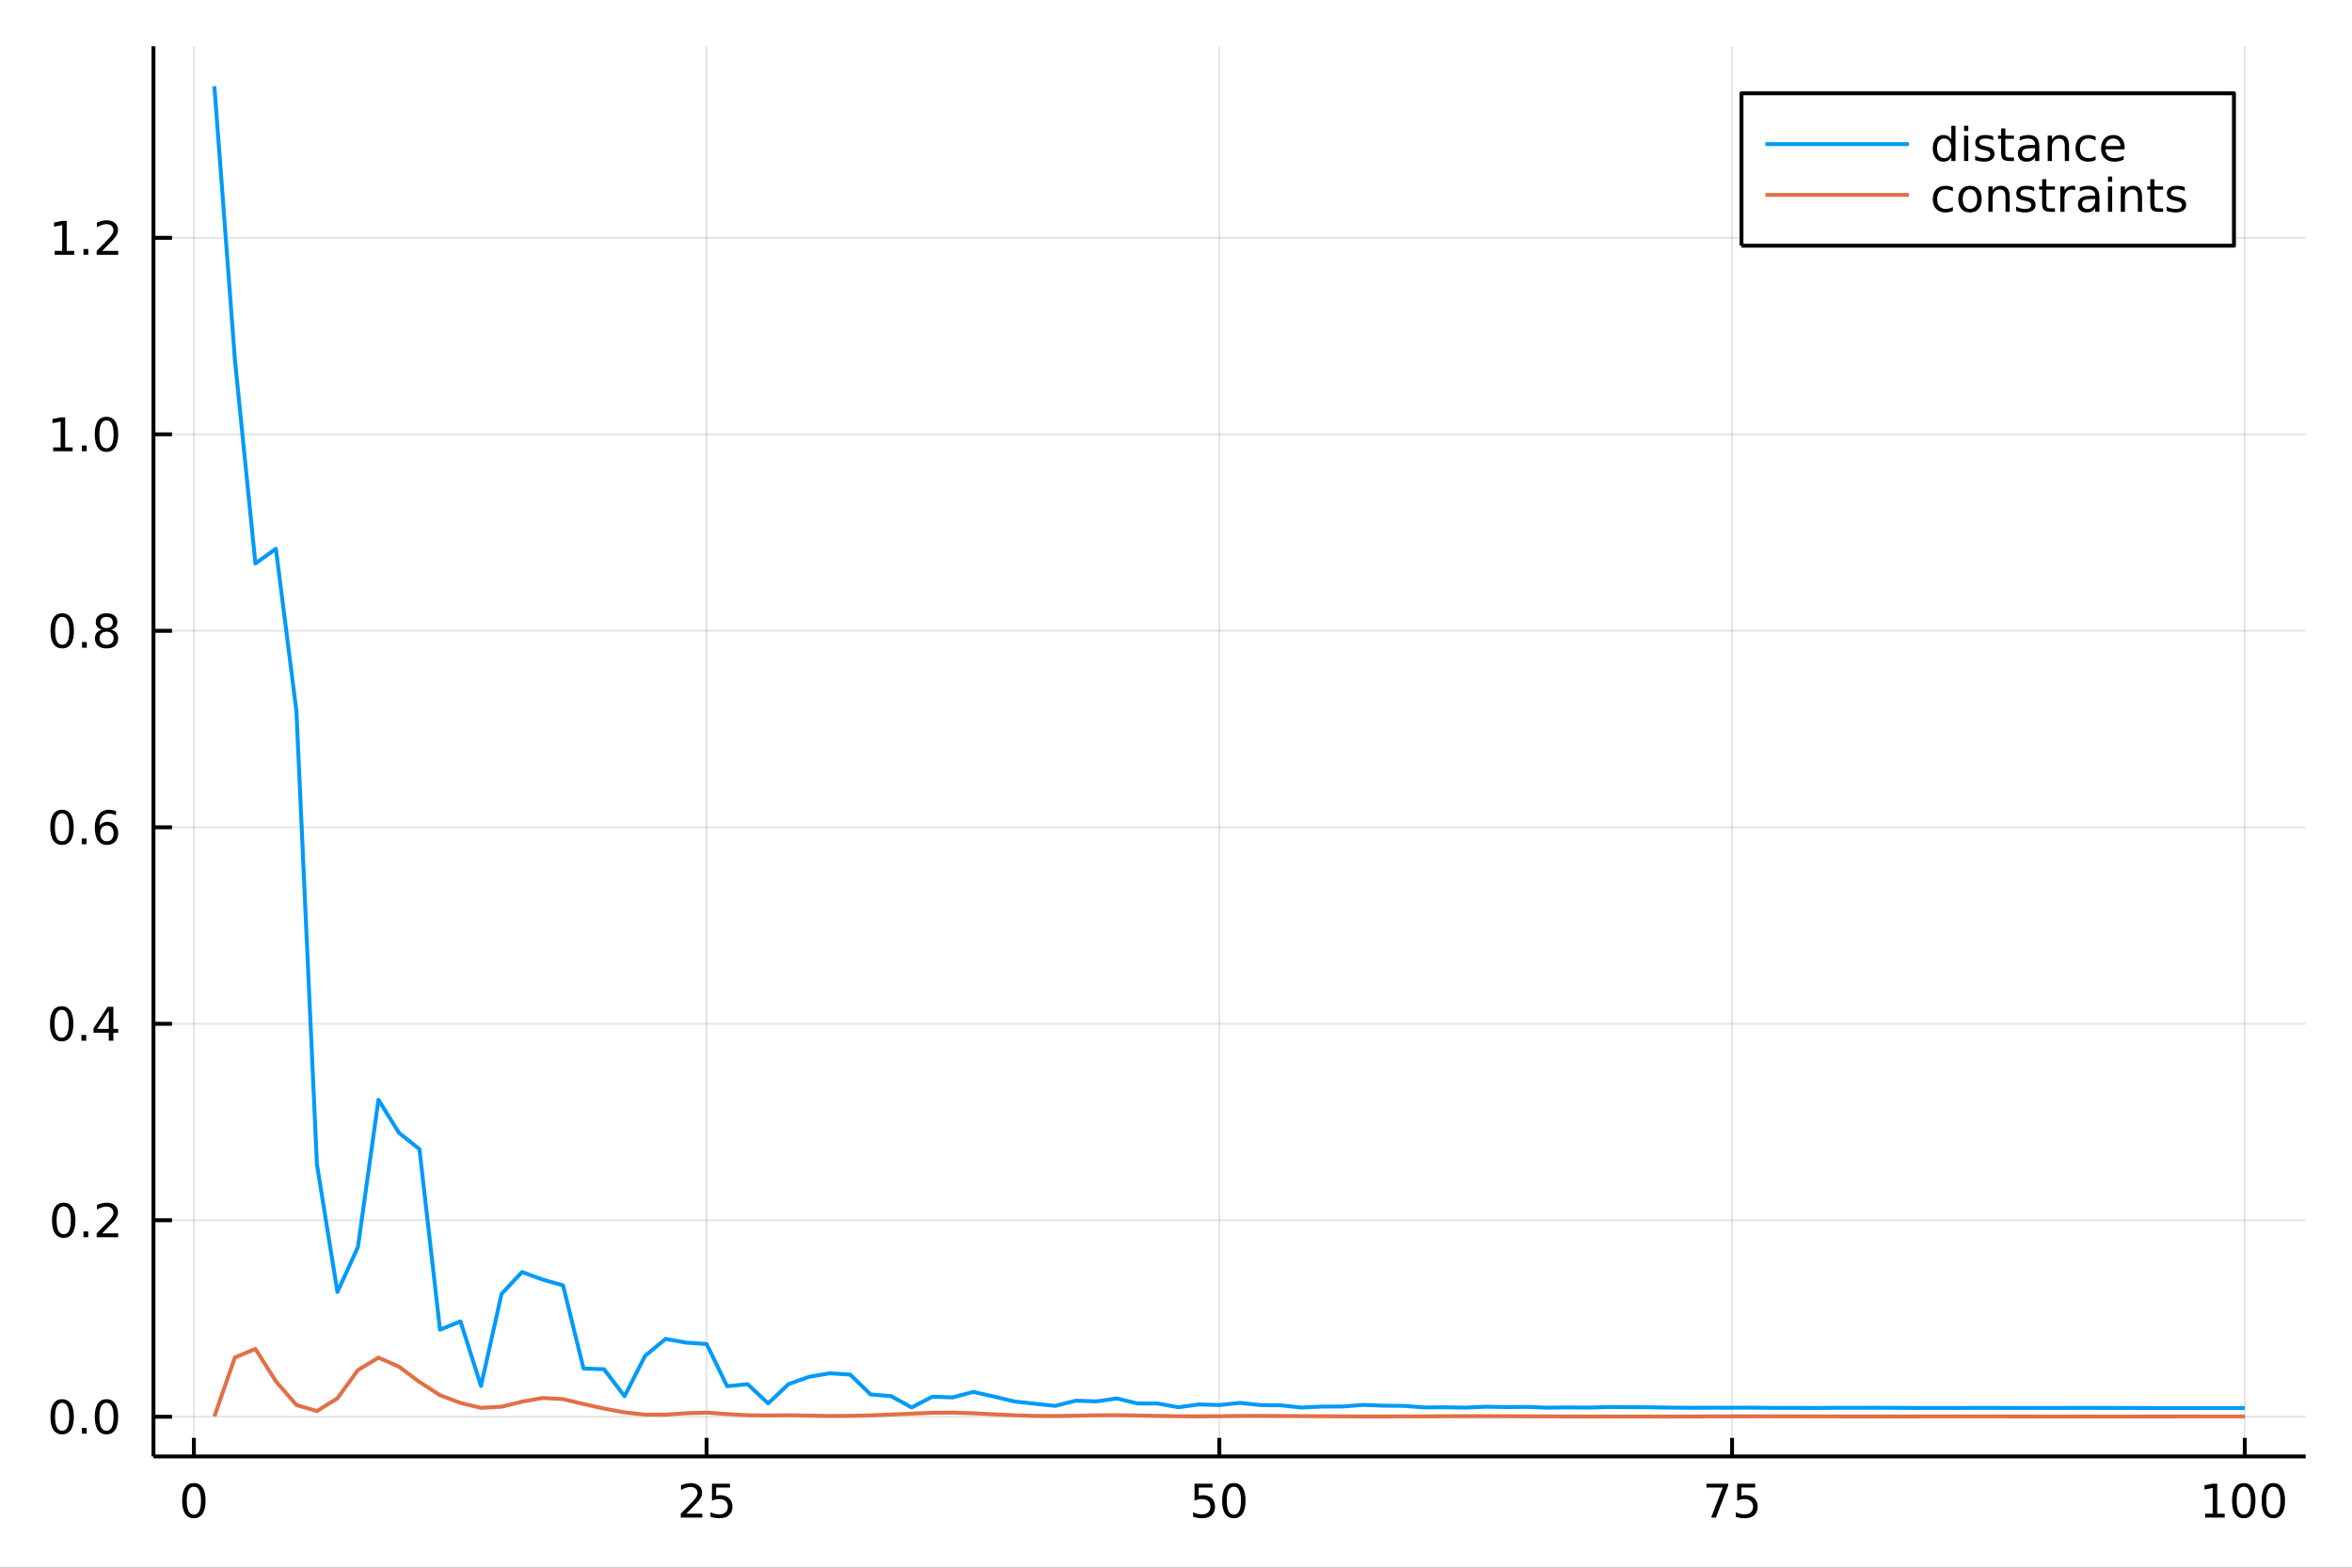 <?xml version="1.0" encoding="utf-8"?>
<svg xmlns="http://www.w3.org/2000/svg" xmlns:xlink="http://www.w3.org/1999/xlink" width="600" height="400" viewBox="0 0 2400 1600">
<rect x="0" y="0" width="2400" height="1600" fill="#333333" stroke="none"/>
<defs>
  <clipPath id="clip310">
    <rect x="0" y="0" width="2400" height="1600"/>
  </clipPath>
</defs>
<path clip-path="url(#clip310)" d="
M0 1600 L2400 1600 L2400 0 L0 0  Z
  " fill="#ffffff" fill-rule="evenodd" fill-opacity="1"/>
<defs>
  <clipPath id="clip311">
    <rect x="480" y="0" width="1681" height="1600"/>
  </clipPath>
</defs>
<path clip-path="url(#clip310)" d="
M156.598 1486.45 L2352.76 1486.45 L2352.76 47.244 L156.598 47.244  Z
  " fill="#ffffff" fill-rule="evenodd" fill-opacity="1"/>
<defs>
  <clipPath id="clip312">
    <rect x="156" y="47" width="2197" height="1440"/>
  </clipPath>
</defs>
<polyline clip-path="url(#clip312)" style="stroke:#000000; stroke-linecap:butt; stroke-linejoin:round; stroke-width:2; stroke-opacity:0.1; fill:none" points="
  197.826,1486.45 197.826,47.244 
  "/>
<polyline clip-path="url(#clip312)" style="stroke:#000000; stroke-linecap:butt; stroke-linejoin:round; stroke-width:2; stroke-opacity:0.1; fill:none" points="
  721.02,1486.45 721.02,47.244 
  "/>
<polyline clip-path="url(#clip312)" style="stroke:#000000; stroke-linecap:butt; stroke-linejoin:round; stroke-width:2; stroke-opacity:0.1; fill:none" points="
  1244.21,1486.45 1244.21,47.244 
  "/>
<polyline clip-path="url(#clip312)" style="stroke:#000000; stroke-linecap:butt; stroke-linejoin:round; stroke-width:2; stroke-opacity:0.1; fill:none" points="
  1767.41,1486.45 1767.41,47.244 
  "/>
<polyline clip-path="url(#clip312)" style="stroke:#000000; stroke-linecap:butt; stroke-linejoin:round; stroke-width:2; stroke-opacity:0.1; fill:none" points="
  2290.6,1486.45 2290.6,47.244 
  "/>
<polyline clip-path="url(#clip310)" style="stroke:#000000; stroke-linecap:butt; stroke-linejoin:round; stroke-width:4; stroke-opacity:1; fill:none" points="
  156.598,1486.45 2352.76,1486.45 
  "/>
<polyline clip-path="url(#clip310)" style="stroke:#000000; stroke-linecap:butt; stroke-linejoin:round; stroke-width:4; stroke-opacity:1; fill:none" points="
  197.826,1486.45 197.826,1467.55 
  "/>
<polyline clip-path="url(#clip310)" style="stroke:#000000; stroke-linecap:butt; stroke-linejoin:round; stroke-width:4; stroke-opacity:1; fill:none" points="
  721.02,1486.45 721.02,1467.55 
  "/>
<polyline clip-path="url(#clip310)" style="stroke:#000000; stroke-linecap:butt; stroke-linejoin:round; stroke-width:4; stroke-opacity:1; fill:none" points="
  1244.21,1486.45 1244.21,1467.55 
  "/>
<polyline clip-path="url(#clip310)" style="stroke:#000000; stroke-linecap:butt; stroke-linejoin:round; stroke-width:4; stroke-opacity:1; fill:none" points="
  1767.41,1486.45 1767.41,1467.55 
  "/>
<polyline clip-path="url(#clip310)" style="stroke:#000000; stroke-linecap:butt; stroke-linejoin:round; stroke-width:4; stroke-opacity:1; fill:none" points="
  2290.6,1486.45 2290.6,1467.55 
  "/>
<path clip-path="url(#clip310)" d="M197.826 1517.37 Q194.215 1517.37 192.386 1520.93 Q190.581 1524.47 190.581 1531.6 Q190.581 1538.71 192.386 1542.27 Q194.215 1545.82 197.826 1545.82 Q201.46 1545.82 203.266 1542.27 Q205.094 1538.71 205.094 1531.6 Q205.094 1524.47 203.266 1520.93 Q201.46 1517.37 197.826 1517.37 M197.826 1513.66 Q203.636 1513.66 206.692 1518.27 Q209.77 1522.85 209.77 1531.6 Q209.77 1540.33 206.692 1544.94 Q203.636 1549.52 197.826 1549.52 Q192.016 1549.52 188.937 1544.94 Q185.882 1540.33 185.882 1531.6 Q185.882 1522.85 188.937 1518.27 Q192.016 1513.66 197.826 1513.66 Z" fill="#000000" fill-rule="evenodd" fill-opacity="1" /><path clip-path="url(#clip310)" d="M700.29 1544.91 L716.61 1544.91 L716.61 1548.85 L694.666 1548.85 L694.666 1544.91 Q697.328 1542.16 701.911 1537.53 Q706.517 1532.88 707.698 1531.53 Q709.943 1529.01 710.823 1527.27 Q711.726 1525.51 711.726 1523.82 Q711.726 1521.07 709.781 1519.33 Q707.86 1517.6 704.758 1517.6 Q702.559 1517.6 700.105 1518.36 Q697.675 1519.13 694.897 1520.68 L694.897 1515.95 Q697.721 1514.82 700.175 1514.24 Q702.628 1513.66 704.665 1513.66 Q710.036 1513.66 713.23 1516.35 Q716.425 1519.03 716.425 1523.52 Q716.425 1525.65 715.614 1527.57 Q714.827 1529.47 712.721 1532.07 Q712.142 1532.74 709.04 1535.95 Q705.939 1539.15 700.29 1544.91 Z" fill="#000000" fill-rule="evenodd" fill-opacity="1" /><path clip-path="url(#clip310)" d="M726.471 1514.29 L744.827 1514.29 L744.827 1518.22 L730.753 1518.22 L730.753 1526.7 Q731.772 1526.35 732.79 1526.19 Q733.809 1526 734.827 1526 Q740.614 1526 743.994 1529.17 Q747.374 1532.34 747.374 1537.76 Q747.374 1543.34 743.901 1546.44 Q740.429 1549.52 734.11 1549.52 Q731.934 1549.52 729.665 1549.15 Q727.42 1548.78 725.013 1548.04 L725.013 1543.34 Q727.096 1544.47 729.318 1545.03 Q731.54 1545.58 734.017 1545.58 Q738.022 1545.58 740.36 1543.48 Q742.698 1541.37 742.698 1537.76 Q742.698 1534.15 740.36 1532.04 Q738.022 1529.94 734.017 1529.94 Q732.142 1529.94 730.267 1530.35 Q728.415 1530.77 726.471 1531.65 L726.471 1514.29 Z" fill="#000000" fill-rule="evenodd" fill-opacity="1" /><path clip-path="url(#clip310)" d="M1218.91 1514.29 L1237.27 1514.29 L1237.27 1518.22 L1223.19 1518.22 L1223.19 1526.7 Q1224.21 1526.35 1225.23 1526.19 Q1226.25 1526 1227.27 1526 Q1233.06 1526 1236.44 1529.17 Q1239.82 1532.34 1239.82 1537.76 Q1239.82 1543.34 1236.34 1546.44 Q1232.87 1549.52 1226.55 1549.52 Q1224.38 1549.52 1222.11 1549.15 Q1219.86 1548.78 1217.45 1548.04 L1217.45 1543.34 Q1219.54 1544.47 1221.76 1545.03 Q1223.98 1545.58 1226.46 1545.58 Q1230.46 1545.58 1232.8 1543.48 Q1235.14 1541.37 1235.14 1537.76 Q1235.14 1534.15 1232.8 1532.04 Q1230.46 1529.94 1226.46 1529.94 Q1224.58 1529.94 1222.71 1530.35 Q1220.86 1530.77 1218.91 1531.65 L1218.91 1514.29 Z" fill="#000000" fill-rule="evenodd" fill-opacity="1" /><path clip-path="url(#clip310)" d="M1259.03 1517.37 Q1255.42 1517.37 1253.59 1520.93 Q1251.78 1524.47 1251.78 1531.6 Q1251.78 1538.71 1253.59 1542.27 Q1255.42 1545.82 1259.03 1545.82 Q1262.66 1545.82 1264.47 1542.27 Q1266.3 1538.71 1266.3 1531.6 Q1266.3 1524.47 1264.47 1520.93 Q1262.66 1517.37 1259.03 1517.37 M1259.03 1513.66 Q1264.84 1513.66 1267.89 1518.27 Q1270.97 1522.85 1270.97 1531.6 Q1270.97 1540.33 1267.89 1544.94 Q1264.84 1549.52 1259.03 1549.52 Q1253.22 1549.52 1250.14 1544.94 Q1247.08 1540.33 1247.08 1531.6 Q1247.08 1522.85 1250.14 1518.27 Q1253.22 1513.66 1259.03 1513.66 Z" fill="#000000" fill-rule="evenodd" fill-opacity="1" /><path clip-path="url(#clip310)" d="M1741.26 1514.29 L1763.48 1514.29 L1763.48 1516.28 L1750.94 1548.85 L1746.05 1548.85 L1757.86 1518.22 L1741.26 1518.22 L1741.26 1514.29 Z" fill="#000000" fill-rule="evenodd" fill-opacity="1" /><path clip-path="url(#clip310)" d="M1772.65 1514.29 L1791.01 1514.29 L1791.01 1518.22 L1776.93 1518.22 L1776.93 1526.7 Q1777.95 1526.35 1778.97 1526.19 Q1779.99 1526 1781.01 1526 Q1786.79 1526 1790.17 1529.17 Q1793.55 1532.34 1793.55 1537.76 Q1793.55 1543.34 1790.08 1546.44 Q1786.61 1549.52 1780.29 1549.52 Q1778.11 1549.52 1775.84 1549.15 Q1773.6 1548.78 1771.19 1548.04 L1771.19 1543.34 Q1773.27 1544.47 1775.5 1545.03 Q1777.72 1545.58 1780.2 1545.58 Q1784.2 1545.58 1786.54 1543.48 Q1788.88 1541.37 1788.88 1537.76 Q1788.88 1534.15 1786.54 1532.04 Q1784.2 1529.94 1780.2 1529.94 Q1778.32 1529.94 1776.45 1530.35 Q1774.59 1530.77 1772.65 1531.65 L1772.65 1514.29 Z" fill="#000000" fill-rule="evenodd" fill-opacity="1" /><path clip-path="url(#clip310)" d="M2250.21 1544.91 L2257.85 1544.91 L2257.85 1518.55 L2249.54 1520.21 L2249.54 1515.95 L2257.8 1514.29 L2262.48 1514.29 L2262.48 1544.91 L2270.11 1544.91 L2270.11 1548.85 L2250.21 1548.85 L2250.21 1544.91 Z" fill="#000000" fill-rule="evenodd" fill-opacity="1" /><path clip-path="url(#clip310)" d="M2289.56 1517.37 Q2285.95 1517.37 2284.12 1520.93 Q2282.31 1524.47 2282.31 1531.6 Q2282.31 1538.71 2284.12 1542.27 Q2285.95 1545.82 2289.56 1545.82 Q2293.19 1545.82 2295 1542.27 Q2296.83 1538.71 2296.83 1531.6 Q2296.83 1524.47 2295 1520.93 Q2293.19 1517.37 2289.56 1517.37 M2289.56 1513.66 Q2295.37 1513.66 2298.42 1518.27 Q2301.5 1522.85 2301.5 1531.6 Q2301.5 1540.33 2298.42 1544.94 Q2295.37 1549.52 2289.56 1549.52 Q2283.75 1549.52 2280.67 1544.94 Q2277.61 1540.33 2277.61 1531.6 Q2277.61 1522.85 2280.67 1518.27 Q2283.75 1513.66 2289.56 1513.66 Z" fill="#000000" fill-rule="evenodd" fill-opacity="1" /><path clip-path="url(#clip310)" d="M2319.72 1517.37 Q2316.11 1517.37 2314.28 1520.93 Q2312.48 1524.47 2312.48 1531.6 Q2312.48 1538.71 2314.28 1542.27 Q2316.11 1545.82 2319.72 1545.82 Q2323.35 1545.82 2325.16 1542.27 Q2326.99 1538.71 2326.99 1531.6 Q2326.99 1524.47 2325.16 1520.93 Q2323.35 1517.37 2319.72 1517.37 M2319.72 1513.66 Q2325.53 1513.66 2328.59 1518.27 Q2331.67 1522.85 2331.67 1531.6 Q2331.67 1540.33 2328.59 1544.94 Q2325.53 1549.52 2319.72 1549.52 Q2313.91 1549.52 2310.83 1544.94 Q2307.78 1540.33 2307.78 1531.6 Q2307.78 1522.85 2310.83 1518.27 Q2313.91 1513.66 2319.72 1513.66 Z" fill="#000000" fill-rule="evenodd" fill-opacity="1" /><polyline clip-path="url(#clip312)" style="stroke:#000000; stroke-linecap:butt; stroke-linejoin:round; stroke-width:2; stroke-opacity:0.1; fill:none" points="
  156.598,1445.96 2352.76,1445.96 
  "/>
<polyline clip-path="url(#clip312)" style="stroke:#000000; stroke-linecap:butt; stroke-linejoin:round; stroke-width:2; stroke-opacity:0.1; fill:none" points="
  156.598,1245.42 2352.76,1245.42 
  "/>
<polyline clip-path="url(#clip312)" style="stroke:#000000; stroke-linecap:butt; stroke-linejoin:round; stroke-width:2; stroke-opacity:0.1; fill:none" points="
  156.598,1044.88 2352.76,1044.88 
  "/>
<polyline clip-path="url(#clip312)" style="stroke:#000000; stroke-linecap:butt; stroke-linejoin:round; stroke-width:2; stroke-opacity:0.1; fill:none" points="
  156.598,844.344 2352.76,844.344 
  "/>
<polyline clip-path="url(#clip312)" style="stroke:#000000; stroke-linecap:butt; stroke-linejoin:round; stroke-width:2; stroke-opacity:0.1; fill:none" points="
  156.598,643.807 2352.76,643.807 
  "/>
<polyline clip-path="url(#clip312)" style="stroke:#000000; stroke-linecap:butt; stroke-linejoin:round; stroke-width:2; stroke-opacity:0.1; fill:none" points="
  156.598,443.27 2352.76,443.27 
  "/>
<polyline clip-path="url(#clip312)" style="stroke:#000000; stroke-linecap:butt; stroke-linejoin:round; stroke-width:2; stroke-opacity:0.1; fill:none" points="
  156.598,242.733 2352.76,242.733 
  "/>
<polyline clip-path="url(#clip310)" style="stroke:#000000; stroke-linecap:butt; stroke-linejoin:round; stroke-width:4; stroke-opacity:1; fill:none" points="
  156.598,1486.45 156.598,47.244 
  "/>
<polyline clip-path="url(#clip310)" style="stroke:#000000; stroke-linecap:butt; stroke-linejoin:round; stroke-width:4; stroke-opacity:1; fill:none" points="
  156.598,1445.96 175.496,1445.96 
  "/>
<polyline clip-path="url(#clip310)" style="stroke:#000000; stroke-linecap:butt; stroke-linejoin:round; stroke-width:4; stroke-opacity:1; fill:none" points="
  156.598,1245.42 175.496,1245.42 
  "/>
<polyline clip-path="url(#clip310)" style="stroke:#000000; stroke-linecap:butt; stroke-linejoin:round; stroke-width:4; stroke-opacity:1; fill:none" points="
  156.598,1044.88 175.496,1044.88 
  "/>
<polyline clip-path="url(#clip310)" style="stroke:#000000; stroke-linecap:butt; stroke-linejoin:round; stroke-width:4; stroke-opacity:1; fill:none" points="
  156.598,844.344 175.496,844.344 
  "/>
<polyline clip-path="url(#clip310)" style="stroke:#000000; stroke-linecap:butt; stroke-linejoin:round; stroke-width:4; stroke-opacity:1; fill:none" points="
  156.598,643.807 175.496,643.807 
  "/>
<polyline clip-path="url(#clip310)" style="stroke:#000000; stroke-linecap:butt; stroke-linejoin:round; stroke-width:4; stroke-opacity:1; fill:none" points="
  156.598,443.27 175.496,443.27 
  "/>
<polyline clip-path="url(#clip310)" style="stroke:#000000; stroke-linecap:butt; stroke-linejoin:round; stroke-width:4; stroke-opacity:1; fill:none" points="
  156.598,242.733 175.496,242.733 
  "/>
<path clip-path="url(#clip310)" d="M63.423 1431.75 Q59.812 1431.75 57.983 1435.32 Q56.177 1438.86 56.177 1445.99 Q56.177 1453.1 57.983 1456.66 Q59.812 1460.2 63.423 1460.2 Q67.057 1460.2 68.862 1456.66 Q70.691 1453.1 70.691 1445.99 Q70.691 1438.86 68.862 1435.32 Q67.057 1431.75 63.423 1431.75 M63.423 1428.05 Q69.233 1428.05 72.288 1432.66 Q75.367 1437.24 75.367 1445.99 Q75.367 1454.72 72.288 1459.32 Q69.233 1463.91 63.423 1463.91 Q57.612 1463.91 54.534 1459.32 Q51.478 1454.72 51.478 1445.99 Q51.478 1437.24 54.534 1432.66 Q57.612 1428.05 63.423 1428.05 Z" fill="#000000" fill-rule="evenodd" fill-opacity="1" /><path clip-path="url(#clip310)" d="M83.585 1457.36 L88.469 1457.36 L88.469 1463.24 L83.585 1463.24 L83.585 1457.36 Z" fill="#000000" fill-rule="evenodd" fill-opacity="1" /><path clip-path="url(#clip310)" d="M108.654 1431.75 Q105.043 1431.75 103.214 1435.32 Q101.409 1438.86 101.409 1445.99 Q101.409 1453.1 103.214 1456.66 Q105.043 1460.2 108.654 1460.2 Q112.288 1460.2 114.094 1456.66 Q115.922 1453.1 115.922 1445.99 Q115.922 1438.86 114.094 1435.32 Q112.288 1431.75 108.654 1431.75 M108.654 1428.05 Q114.464 1428.05 117.52 1432.66 Q120.598 1437.24 120.598 1445.99 Q120.598 1454.72 117.52 1459.32 Q114.464 1463.91 108.654 1463.91 Q102.844 1463.91 99.765 1459.32 Q96.71 1454.72 96.71 1445.99 Q96.71 1437.24 99.765 1432.66 Q102.844 1428.05 108.654 1428.05 Z" fill="#000000" fill-rule="evenodd" fill-opacity="1" /><path clip-path="url(#clip310)" d="M65.02 1231.22 Q61.409 1231.22 59.58 1234.78 Q57.775 1238.32 57.775 1245.45 Q57.775 1252.56 59.58 1256.12 Q61.409 1259.67 65.02 1259.67 Q68.654 1259.67 70.46 1256.12 Q72.288 1252.56 72.288 1245.45 Q72.288 1238.32 70.46 1234.78 Q68.654 1231.22 65.02 1231.22 M65.02 1227.51 Q70.83 1227.51 73.885 1232.12 Q76.964 1236.7 76.964 1245.45 Q76.964 1254.18 73.885 1258.79 Q70.83 1263.37 65.02 1263.37 Q59.21 1263.37 56.131 1258.79 Q53.075 1254.18 53.075 1245.45 Q53.075 1236.7 56.131 1232.12 Q59.21 1227.51 65.02 1227.51 Z" fill="#000000" fill-rule="evenodd" fill-opacity="1" /><path clip-path="url(#clip310)" d="M85.182 1256.82 L90.066 1256.82 L90.066 1262.7 L85.182 1262.7 L85.182 1256.82 Z" fill="#000000" fill-rule="evenodd" fill-opacity="1" /><path clip-path="url(#clip310)" d="M104.279 1258.76 L120.598 1258.76 L120.598 1262.7 L98.654 1262.7 L98.654 1258.76 Q101.316 1256.01 105.899 1251.38 Q110.506 1246.73 111.686 1245.38 Q113.932 1242.86 114.811 1241.12 Q115.714 1239.37 115.714 1237.68 Q115.714 1234.92 113.77 1233.18 Q111.848 1231.45 108.746 1231.45 Q106.547 1231.45 104.094 1232.21 Q101.663 1232.98 98.885 1234.53 L98.885 1229.81 Q101.709 1228.67 104.163 1228.09 Q106.617 1227.51 108.654 1227.51 Q114.024 1227.51 117.219 1230.2 Q120.413 1232.88 120.413 1237.37 Q120.413 1239.5 119.603 1241.43 Q118.816 1243.32 116.709 1245.92 Q116.131 1246.59 113.029 1249.81 Q109.927 1253 104.279 1258.76 Z" fill="#000000" fill-rule="evenodd" fill-opacity="1" /><path clip-path="url(#clip310)" d="M62.937 1030.68 Q59.325 1030.68 57.497 1034.24 Q55.691 1037.79 55.691 1044.92 Q55.691 1052.02 57.497 1055.59 Q59.325 1059.13 62.937 1059.13 Q66.571 1059.13 68.376 1055.59 Q70.205 1052.02 70.205 1044.92 Q70.205 1037.79 68.376 1034.24 Q66.571 1030.68 62.937 1030.68 M62.937 1026.98 Q68.747 1026.98 71.802 1031.58 Q74.881 1036.17 74.881 1044.92 Q74.881 1053.64 71.802 1058.25 Q68.747 1062.83 62.937 1062.83 Q57.126 1062.83 54.048 1058.25 Q50.992 1053.64 50.992 1044.92 Q50.992 1036.17 54.048 1031.58 Q57.126 1026.98 62.937 1026.98 Z" fill="#000000" fill-rule="evenodd" fill-opacity="1" /><path clip-path="url(#clip310)" d="M83.098 1056.28 L87.983 1056.28 L87.983 1062.16 L83.098 1062.16 L83.098 1056.28 Z" fill="#000000" fill-rule="evenodd" fill-opacity="1" /><path clip-path="url(#clip310)" d="M111.015 1031.68 L99.21 1050.12 L111.015 1050.12 L111.015 1031.68 M109.788 1027.6 L115.668 1027.6 L115.668 1050.12 L120.598 1050.12 L120.598 1054.01 L115.668 1054.01 L115.668 1062.16 L111.015 1062.16 L111.015 1054.01 L95.413 1054.01 L95.413 1049.5 L109.788 1027.6 Z" fill="#000000" fill-rule="evenodd" fill-opacity="1" /><path clip-path="url(#clip310)" d="M63.261 830.143 Q59.65 830.143 57.821 833.708 Q56.015 837.25 56.015 844.379 Q56.015 851.486 57.821 855.05 Q59.65 858.592 63.261 858.592 Q66.895 858.592 68.7 855.05 Q70.529 851.486 70.529 844.379 Q70.529 837.25 68.7 833.708 Q66.895 830.143 63.261 830.143 M63.261 826.439 Q69.071 826.439 72.126 831.046 Q75.205 835.629 75.205 844.379 Q75.205 853.106 72.126 857.712 Q69.071 862.296 63.261 862.296 Q57.45 862.296 54.372 857.712 Q51.316 853.106 51.316 844.379 Q51.316 835.629 54.372 831.046 Q57.45 826.439 63.261 826.439 Z" fill="#000000" fill-rule="evenodd" fill-opacity="1" /><path clip-path="url(#clip310)" d="M83.422 855.745 L88.307 855.745 L88.307 861.624 L83.422 861.624 L83.422 855.745 Z" fill="#000000" fill-rule="evenodd" fill-opacity="1" /><path clip-path="url(#clip310)" d="M109.071 842.481 Q105.922 842.481 104.071 844.634 Q102.242 846.787 102.242 850.537 Q102.242 854.263 104.071 856.439 Q105.922 858.592 109.071 858.592 Q112.219 858.592 114.047 856.439 Q115.899 854.263 115.899 850.537 Q115.899 846.787 114.047 844.634 Q112.219 842.481 109.071 842.481 M118.353 827.828 L118.353 832.088 Q116.594 831.254 114.788 830.814 Q113.006 830.375 111.246 830.375 Q106.617 830.375 104.163 833.5 Q101.733 836.625 101.385 842.944 Q102.751 840.93 104.811 839.865 Q106.871 838.777 109.348 838.777 Q114.557 838.777 117.566 841.949 Q120.598 845.097 120.598 850.537 Q120.598 855.861 117.45 859.078 Q114.302 862.296 109.071 862.296 Q103.075 862.296 99.904 857.712 Q96.733 853.106 96.733 844.379 Q96.733 836.185 100.621 831.324 Q104.51 826.439 111.061 826.439 Q112.82 826.439 114.603 826.787 Q116.408 827.134 118.353 827.828 Z" fill="#000000" fill-rule="evenodd" fill-opacity="1" /><path clip-path="url(#clip310)" d="M63.515 629.606 Q59.904 629.606 58.075 633.171 Q56.27 636.713 56.27 643.842 Q56.27 650.949 58.075 654.513 Q59.904 658.055 63.515 658.055 Q67.149 658.055 68.955 654.513 Q70.784 650.949 70.784 643.842 Q70.784 636.713 68.955 633.171 Q67.149 629.606 63.515 629.606 M63.515 625.902 Q69.325 625.902 72.381 630.509 Q75.46 635.092 75.46 643.842 Q75.46 652.569 72.381 657.175 Q69.325 661.759 63.515 661.759 Q57.705 661.759 54.626 657.175 Q51.571 652.569 51.571 643.842 Q51.571 635.092 54.626 630.509 Q57.705 625.902 63.515 625.902 Z" fill="#000000" fill-rule="evenodd" fill-opacity="1" /><path clip-path="url(#clip310)" d="M83.677 655.208 L88.561 655.208 L88.561 661.087 L83.677 661.087 L83.677 655.208 Z" fill="#000000" fill-rule="evenodd" fill-opacity="1" /><path clip-path="url(#clip310)" d="M108.746 644.675 Q105.413 644.675 103.492 646.458 Q101.594 648.24 101.594 651.365 Q101.594 654.49 103.492 656.273 Q105.413 658.055 108.746 658.055 Q112.08 658.055 114.001 656.273 Q115.922 654.467 115.922 651.365 Q115.922 648.24 114.001 646.458 Q112.103 644.675 108.746 644.675 M104.071 642.685 Q101.061 641.944 99.371 639.884 Q97.705 637.824 97.705 634.861 Q97.705 630.717 100.645 628.31 Q103.608 625.902 108.746 625.902 Q113.908 625.902 116.848 628.31 Q119.788 630.717 119.788 634.861 Q119.788 637.824 118.098 639.884 Q116.432 641.944 113.445 642.685 Q116.825 643.472 118.7 645.763 Q120.598 648.055 120.598 651.365 Q120.598 656.388 117.52 659.074 Q114.464 661.759 108.746 661.759 Q103.029 661.759 99.95 659.074 Q96.895 656.388 96.895 651.365 Q96.895 648.055 98.793 645.763 Q100.691 643.472 104.071 642.685 M102.358 635.301 Q102.358 637.986 104.024 639.49 Q105.714 640.995 108.746 640.995 Q111.756 640.995 113.445 639.49 Q115.158 637.986 115.158 635.301 Q115.158 632.615 113.445 631.111 Q111.756 629.606 108.746 629.606 Q105.714 629.606 104.024 631.111 Q102.358 632.615 102.358 635.301 Z" fill="#000000" fill-rule="evenodd" fill-opacity="1" /><path clip-path="url(#clip310)" d="M54.233 456.615 L61.872 456.615 L61.872 430.25 L53.562 431.916 L53.562 427.657 L61.825 425.99 L66.501 425.99 L66.501 456.615 L74.14 456.615 L74.14 460.55 L54.233 460.55 L54.233 456.615 Z" fill="#000000" fill-rule="evenodd" fill-opacity="1" /><path clip-path="url(#clip310)" d="M83.585 454.671 L88.469 454.671 L88.469 460.55 L83.585 460.55 L83.585 454.671 Z" fill="#000000" fill-rule="evenodd" fill-opacity="1" /><path clip-path="url(#clip310)" d="M108.654 429.069 Q105.043 429.069 103.214 432.634 Q101.409 436.176 101.409 443.305 Q101.409 450.412 103.214 453.976 Q105.043 457.518 108.654 457.518 Q112.288 457.518 114.094 453.976 Q115.922 450.412 115.922 443.305 Q115.922 436.176 114.094 432.634 Q112.288 429.069 108.654 429.069 M108.654 425.365 Q114.464 425.365 117.52 429.972 Q120.598 434.555 120.598 443.305 Q120.598 452.032 117.52 456.638 Q114.464 461.222 108.654 461.222 Q102.844 461.222 99.765 456.638 Q96.71 452.032 96.71 443.305 Q96.71 434.555 99.765 429.972 Q102.844 425.365 108.654 425.365 Z" fill="#000000" fill-rule="evenodd" fill-opacity="1" /><path clip-path="url(#clip310)" d="M55.83 256.078 L63.469 256.078 L63.469 229.713 L55.159 231.379 L55.159 227.12 L63.423 225.453 L68.099 225.453 L68.099 256.078 L75.737 256.078 L75.737 260.013 L55.83 260.013 L55.83 256.078 Z" fill="#000000" fill-rule="evenodd" fill-opacity="1" /><path clip-path="url(#clip310)" d="M85.182 254.134 L90.066 254.134 L90.066 260.013 L85.182 260.013 L85.182 254.134 Z" fill="#000000" fill-rule="evenodd" fill-opacity="1" /><path clip-path="url(#clip310)" d="M104.279 256.078 L120.598 256.078 L120.598 260.013 L98.654 260.013 L98.654 256.078 Q101.316 253.324 105.899 248.694 Q110.506 244.041 111.686 242.699 Q113.932 240.175 114.811 238.439 Q115.714 236.68 115.714 234.99 Q115.714 232.236 113.77 230.5 Q111.848 228.764 108.746 228.764 Q106.547 228.764 104.094 229.527 Q101.663 230.291 98.885 231.842 L98.885 227.12 Q101.709 225.986 104.163 225.407 Q106.617 224.828 108.654 224.828 Q114.024 224.828 117.219 227.514 Q120.413 230.199 120.413 234.689 Q120.413 236.819 119.603 238.74 Q118.816 240.638 116.709 243.231 Q116.131 243.902 113.029 247.12 Q109.927 250.314 104.279 256.078 Z" fill="#000000" fill-rule="evenodd" fill-opacity="1" /><polyline clip-path="url(#clip312)" style="stroke:#009af9; stroke-linecap:butt; stroke-linejoin:round; stroke-width:4; stroke-opacity:1; fill:none" points="
  218.754,87.976 239.681,366.884 260.609,575.119 281.537,560.075 302.465,725.806 323.392,1188.33 344.32,1318.65 365.248,1272.69 386.176,1122.45 407.103,1156.16 
  428.031,1172.88 448.959,1357.14 469.887,1348.61 490.814,1414.59 511.742,1320.65 532.67,1298.24 553.598,1305.93 574.525,1311.88 595.453,1396.76 616.381,1397.46 
  637.309,1425 658.236,1383.78 679.164,1366.52 700.092,1370.31 721.02,1371.73 741.947,1414.8 762.875,1412.68 783.803,1432.35 804.731,1412.57 825.658,1405.19 
  846.586,1401.59 867.514,1402.92 888.442,1423.22 909.369,1424.92 930.297,1436.51 951.225,1425.52 972.152,1426.2 993.08,1420.64 1014.01,1425.29 1034.94,1430.36 
  1055.86,1432.66 1076.79,1434.85 1097.72,1429.57 1118.65,1430.29 1139.57,1427.25 1160.5,1432.39 1181.43,1432.45 1202.36,1436.22 1223.29,1433.41 1244.21,1433.99 
  1265.14,1431.79 1286.07,1434.01 1307,1434.29 1327.92,1436.57 1348.85,1435.59 1369.78,1435.5 1390.71,1433.87 1411.64,1434.66 1432.56,1434.87 1453.49,1436.46 
  1474.42,1436.28 1495.35,1436.66 1516.27,1435.72 1537.2,1436.11 1558.13,1435.91 1579.06,1436.71 1599.98,1436.44 1620.91,1436.6 1641.84,1436.06 1662.77,1436.23 
  1683.7,1436.29 1704.62,1436.67 1725.55,1436.79 1746.48,1436.75 1767.41,1436.76 1788.33,1436.67 1809.26,1436.93 1830.19,1436.91 1851.12,1437.02 1872.05,1436.82 
  1892.97,1436.79 1913.9,1436.78 1934.83,1436.86 1955.76,1437.01 1976.68,1436.98 1997.61,1437.01 2018.54,1436.93 2039.47,1436.97 2060.4,1437 2081.32,1436.99 
  2102.25,1436.99 2123.18,1436.93 2144.11,1436.95 2165.03,1436.98 2185.96,1437.02 2206.89,1437.07 2227.82,1437.06 2248.75,1437.08 2269.67,1437.09 2290.6,1437.09 
  
  "/>
<polyline clip-path="url(#clip312)" style="stroke:#e26f46; stroke-linecap:butt; stroke-linejoin:round; stroke-width:4; stroke-opacity:1; fill:none" points="
  218.754,1445.61 239.681,1385.42 260.609,1376.75 281.537,1409.83 302.465,1433.96 323.392,1440.15 344.32,1427.13 365.248,1398.3 386.176,1385.66 407.103,1394.83 
  428.031,1410.48 448.959,1423.94 469.887,1431.87 490.814,1436.89 511.742,1435.71 532.67,1430.57 553.598,1426.8 574.525,1427.96 595.453,1432.98 616.381,1437.62 
  637.309,1441.51 658.236,1443.82 679.164,1443.87 700.092,1442.35 721.02,1441.77 741.947,1443.2 762.875,1444.43 783.803,1444.68 804.731,1444.44 825.658,1444.78 
  846.586,1445.19 867.514,1445.06 888.442,1444.55 909.369,1443.69 930.297,1442.78 951.225,1441.91 972.152,1441.75 993.08,1442.37 1014.01,1443.46 1034.94,1444.47 
  1055.86,1445.09 1076.79,1445.24 1097.72,1444.89 1118.65,1444.48 1139.57,1444.36 1160.5,1444.68 1181.43,1445.08 1202.36,1445.42 1223.29,1445.54 1244.21,1445.4 
  1265.14,1445.14 1286.07,1445.09 1307,1445.2 1327.92,1445.31 1348.85,1445.41 1369.78,1445.57 1390.71,1445.67 1411.64,1445.67 1432.56,1445.61 1453.49,1445.54 
  1474.42,1445.44 1495.35,1445.35 1516.27,1445.33 1537.2,1445.4 1558.13,1445.5 1579.06,1445.61 1599.98,1445.67 1620.91,1445.68 1641.84,1445.68 1662.77,1445.7 
  1683.7,1445.71 1704.62,1445.72 1725.55,1445.69 1746.48,1445.62 1767.41,1445.55 1788.33,1445.52 1809.26,1445.52 1830.19,1445.55 1851.12,1445.6 1872.05,1445.64 
  1892.97,1445.66 1913.9,1445.67 1934.83,1445.67 1955.76,1445.65 1976.68,1445.63 1997.61,1445.62 2018.54,1445.62 2039.47,1445.63 2060.4,1445.66 2081.32,1445.68 
  2102.25,1445.69 2123.18,1445.7 2144.11,1445.71 2165.03,1445.7 2185.96,1445.68 2206.89,1445.66 2227.82,1445.64 2248.75,1445.62 2269.67,1445.62 2290.6,1445.63 
  
  "/>
<path clip-path="url(#clip310)" d="
M1777.02 250.738 L2279.55 250.738 L2279.55 95.218 L1777.02 95.218  Z
  " fill="#ffffff" fill-rule="evenodd" fill-opacity="1"/>
<polyline clip-path="url(#clip310)" style="stroke:#000000; stroke-linecap:butt; stroke-linejoin:round; stroke-width:4; stroke-opacity:1; fill:none" points="
  1777.02,250.738 2279.55,250.738 2279.55,95.218 1777.02,95.218 1777.02,250.738 
  "/>
<polyline clip-path="url(#clip310)" style="stroke:#009af9; stroke-linecap:butt; stroke-linejoin:round; stroke-width:4; stroke-opacity:1; fill:none" points="
  1801.42,147.058 1947.83,147.058 
  "/>
<path clip-path="url(#clip310)" d="M1991.14 142.347 L1991.14 128.319 L1995.4 128.319 L1995.4 164.338 L1991.14 164.338 L1991.14 160.449 Q1989.8 162.763 1987.74 163.898 Q1985.7 165.009 1982.83 165.009 Q1978.13 165.009 1975.17 161.259 Q1972.23 157.509 1972.23 151.398 Q1972.23 145.287 1975.17 141.537 Q1978.13 137.787 1982.83 137.787 Q1985.7 137.787 1987.74 138.921 Q1989.8 140.032 1991.14 142.347 M1976.63 151.398 Q1976.63 156.097 1978.55 158.782 Q1980.49 161.444 1983.87 161.444 Q1987.25 161.444 1989.2 158.782 Q1991.14 156.097 1991.14 151.398 Q1991.14 146.699 1989.2 144.037 Q1987.25 141.352 1983.87 141.352 Q1980.49 141.352 1978.55 144.037 Q1976.63 146.699 1976.63 151.398 Z" fill="#000000" fill-rule="evenodd" fill-opacity="1" /><path clip-path="url(#clip310)" d="M2004.17 138.412 L2008.43 138.412 L2008.43 164.338 L2004.17 164.338 L2004.17 138.412 M2004.17 128.319 L2008.43 128.319 L2008.43 133.713 L2004.17 133.713 L2004.17 128.319 Z" fill="#000000" fill-rule="evenodd" fill-opacity="1" /><path clip-path="url(#clip310)" d="M2033.87 139.176 L2033.87 143.203 Q2032.07 142.277 2030.12 141.815 Q2028.18 141.352 2026.1 141.352 Q2022.92 141.352 2021.33 142.324 Q2019.75 143.296 2019.75 145.24 Q2019.75 146.722 2020.89 147.578 Q2022.02 148.412 2025.45 149.176 L2026.91 149.5 Q2031.44 150.472 2033.34 152.254 Q2035.26 154.014 2035.26 157.185 Q2035.26 160.796 2032.39 162.902 Q2029.54 165.009 2024.54 165.009 Q2022.46 165.009 2020.19 164.592 Q2017.95 164.199 2015.45 163.388 L2015.45 158.99 Q2017.81 160.217 2020.1 160.842 Q2022.39 161.444 2024.64 161.444 Q2027.65 161.444 2029.27 160.426 Q2030.89 159.384 2030.89 157.509 Q2030.89 155.773 2029.71 154.847 Q2028.55 153.921 2024.59 153.064 L2023.11 152.717 Q2019.15 151.884 2017.39 150.171 Q2015.63 148.435 2015.63 145.426 Q2015.63 141.768 2018.23 139.778 Q2020.82 137.787 2025.59 137.787 Q2027.95 137.787 2030.03 138.134 Q2032.11 138.481 2033.87 139.176 Z" fill="#000000" fill-rule="evenodd" fill-opacity="1" /><path clip-path="url(#clip310)" d="M2046.26 131.051 L2046.26 138.412 L2055.03 138.412 L2055.03 141.722 L2046.26 141.722 L2046.26 155.796 Q2046.26 158.967 2047.11 159.87 Q2047.99 160.773 2050.66 160.773 L2055.03 160.773 L2055.03 164.338 L2050.66 164.338 Q2045.72 164.338 2043.85 162.509 Q2041.98 160.657 2041.98 155.796 L2041.98 141.722 L2038.85 141.722 L2038.85 138.412 L2041.98 138.412 L2041.98 131.051 L2046.26 131.051 Z" fill="#000000" fill-rule="evenodd" fill-opacity="1" /><path clip-path="url(#clip310)" d="M2072.41 151.305 Q2067.25 151.305 2065.26 152.486 Q2063.27 153.666 2063.27 156.514 Q2063.27 158.782 2064.75 160.125 Q2066.26 161.444 2068.83 161.444 Q2072.37 161.444 2074.5 158.944 Q2076.65 156.421 2076.65 152.254 L2076.65 151.305 L2072.41 151.305 M2080.91 149.546 L2080.91 164.338 L2076.65 164.338 L2076.65 160.402 Q2075.19 162.763 2073.02 163.898 Q2070.84 165.009 2067.69 165.009 Q2063.71 165.009 2061.35 162.787 Q2059.01 160.541 2059.01 156.791 Q2059.01 152.416 2061.93 150.194 Q2064.87 147.972 2070.68 147.972 L2076.65 147.972 L2076.65 147.555 Q2076.65 144.615 2074.71 143.018 Q2072.79 141.398 2069.29 141.398 Q2067.07 141.398 2064.96 141.93 Q2062.85 142.463 2060.91 143.527 L2060.91 139.592 Q2063.25 138.69 2065.45 138.25 Q2067.65 137.787 2069.73 137.787 Q2075.35 137.787 2078.13 140.703 Q2080.91 143.62 2080.91 149.546 Z" fill="#000000" fill-rule="evenodd" fill-opacity="1" /><path clip-path="url(#clip310)" d="M2111.23 148.689 L2111.23 164.338 L2106.97 164.338 L2106.97 148.828 Q2106.97 145.148 2105.54 143.319 Q2104.1 141.49 2101.23 141.49 Q2097.78 141.49 2095.79 143.69 Q2093.8 145.889 2093.8 149.685 L2093.8 164.338 L2089.52 164.338 L2089.52 138.412 L2093.8 138.412 L2093.8 142.44 Q2095.33 140.102 2097.39 138.944 Q2099.47 137.787 2102.18 137.787 Q2106.65 137.787 2108.94 140.565 Q2111.23 143.319 2111.23 148.689 Z" fill="#000000" fill-rule="evenodd" fill-opacity="1" /><path clip-path="url(#clip310)" d="M2138.39 139.407 L2138.39 143.389 Q2136.58 142.393 2134.75 141.907 Q2132.95 141.398 2131.09 141.398 Q2126.95 141.398 2124.66 144.037 Q2122.37 146.652 2122.37 151.398 Q2122.37 156.143 2124.66 158.782 Q2126.95 161.398 2131.09 161.398 Q2132.95 161.398 2134.75 160.912 Q2136.58 160.402 2138.39 159.407 L2138.39 163.342 Q2136.6 164.176 2134.68 164.592 Q2132.78 165.009 2130.63 165.009 Q2124.78 165.009 2121.33 161.328 Q2117.88 157.648 2117.88 151.398 Q2117.88 145.055 2121.35 141.421 Q2124.84 137.787 2130.91 137.787 Q2132.88 137.787 2134.75 138.203 Q2136.63 138.597 2138.39 139.407 Z" fill="#000000" fill-rule="evenodd" fill-opacity="1" /><path clip-path="url(#clip310)" d="M2167.97 150.31 L2167.97 152.393 L2148.39 152.393 Q2148.66 156.791 2151.03 159.106 Q2153.41 161.398 2157.65 161.398 Q2160.1 161.398 2162.39 160.796 Q2164.71 160.194 2166.97 158.99 L2166.97 163.018 Q2164.68 163.99 2162.28 164.5 Q2159.87 165.009 2157.39 165.009 Q2151.19 165.009 2147.55 161.398 Q2143.94 157.787 2143.94 151.629 Q2143.94 145.264 2147.37 141.537 Q2150.82 137.787 2156.65 137.787 Q2161.88 137.787 2164.91 141.166 Q2167.97 144.523 2167.97 150.31 M2163.71 149.06 Q2163.66 145.565 2161.74 143.481 Q2159.84 141.398 2156.7 141.398 Q2153.13 141.398 2150.98 143.412 Q2148.85 145.426 2148.53 149.083 L2163.71 149.06 Z" fill="#000000" fill-rule="evenodd" fill-opacity="1" /><polyline clip-path="url(#clip310)" style="stroke:#e26f46; stroke-linecap:butt; stroke-linejoin:round; stroke-width:4; stroke-opacity:1; fill:none" points="
  1801.42,198.898 1947.83,198.898 
  "/>
<path clip-path="url(#clip310)" d="M1992.74 191.247 L1992.74 195.229 Q1990.93 194.233 1989.1 193.747 Q1987.3 193.238 1985.45 193.238 Q1981.3 193.238 1979.01 195.877 Q1976.72 198.492 1976.72 203.238 Q1976.72 207.983 1979.01 210.622 Q1981.3 213.238 1985.45 213.238 Q1987.3 213.238 1989.1 212.752 Q1990.93 212.242 1992.74 211.247 L1992.74 215.182 Q1990.96 216.016 1989.04 216.432 Q1987.14 216.849 1984.98 216.849 Q1979.13 216.849 1975.68 213.168 Q1972.23 209.488 1972.23 203.238 Q1972.23 196.895 1975.7 193.261 Q1979.2 189.627 1985.26 189.627 Q1987.23 189.627 1989.1 190.043 Q1990.98 190.437 1992.74 191.247 Z" fill="#000000" fill-rule="evenodd" fill-opacity="1" /><path clip-path="url(#clip310)" d="M2010.19 193.238 Q2006.77 193.238 2004.78 195.923 Q2002.79 198.585 2002.79 203.238 Q2002.79 207.891 2004.75 210.576 Q2006.74 213.238 2010.19 213.238 Q2013.6 213.238 2015.59 210.553 Q2017.58 207.867 2017.58 203.238 Q2017.58 198.631 2015.59 195.946 Q2013.6 193.238 2010.19 193.238 M2010.19 189.627 Q2015.75 189.627 2018.92 193.238 Q2022.09 196.849 2022.09 203.238 Q2022.09 209.604 2018.92 213.238 Q2015.75 216.849 2010.19 216.849 Q2004.61 216.849 2001.44 213.238 Q1998.29 209.604 1998.29 203.238 Q1998.29 196.849 2001.44 193.238 Q2004.61 189.627 2010.19 189.627 Z" fill="#000000" fill-rule="evenodd" fill-opacity="1" /><path clip-path="url(#clip310)" d="M2050.7 200.529 L2050.7 216.178 L2046.44 216.178 L2046.44 200.668 Q2046.44 196.988 2045.01 195.159 Q2043.57 193.33 2040.7 193.33 Q2037.25 193.33 2035.26 195.53 Q2033.27 197.729 2033.27 201.525 L2033.27 216.178 L2028.99 216.178 L2028.99 190.252 L2033.27 190.252 L2033.27 194.28 Q2034.8 191.942 2036.86 190.784 Q2038.94 189.627 2041.65 189.627 Q2046.12 189.627 2048.41 192.405 Q2050.7 195.159 2050.7 200.529 Z" fill="#000000" fill-rule="evenodd" fill-opacity="1" /><path clip-path="url(#clip310)" d="M2075.72 191.016 L2075.72 195.043 Q2073.92 194.117 2071.97 193.655 Q2070.03 193.192 2067.95 193.192 Q2064.78 193.192 2063.18 194.164 Q2061.6 195.136 2061.6 197.08 Q2061.6 198.562 2062.74 199.418 Q2063.87 200.252 2067.3 201.016 L2068.76 201.34 Q2073.29 202.312 2075.19 204.094 Q2077.11 205.854 2077.11 209.025 Q2077.11 212.636 2074.24 214.742 Q2071.4 216.849 2066.4 216.849 Q2064.31 216.849 2062.04 216.432 Q2059.8 216.039 2057.3 215.228 L2057.3 210.83 Q2059.66 212.057 2061.95 212.682 Q2064.24 213.284 2066.49 213.284 Q2069.5 213.284 2071.12 212.266 Q2072.74 211.224 2072.74 209.349 Q2072.74 207.613 2071.56 206.687 Q2070.4 205.761 2066.44 204.904 L2064.96 204.557 Q2061 203.724 2059.24 202.011 Q2057.48 200.275 2057.48 197.266 Q2057.48 193.608 2060.08 191.618 Q2062.67 189.627 2067.44 189.627 Q2069.8 189.627 2071.88 189.974 Q2073.97 190.321 2075.72 191.016 Z" fill="#000000" fill-rule="evenodd" fill-opacity="1" /><path clip-path="url(#clip310)" d="M2088.11 182.891 L2088.11 190.252 L2096.88 190.252 L2096.88 193.562 L2088.11 193.562 L2088.11 207.636 Q2088.11 210.807 2088.97 211.71 Q2089.85 212.613 2092.51 212.613 L2096.88 212.613 L2096.88 216.178 L2092.51 216.178 Q2087.58 216.178 2085.7 214.349 Q2083.83 212.497 2083.83 207.636 L2083.83 193.562 L2080.7 193.562 L2080.7 190.252 L2083.83 190.252 L2083.83 182.891 L2088.11 182.891 Z" fill="#000000" fill-rule="evenodd" fill-opacity="1" /><path clip-path="url(#clip310)" d="M2117.51 194.233 Q2116.79 193.817 2115.93 193.631 Q2115.1 193.423 2114.08 193.423 Q2110.47 193.423 2108.53 195.784 Q2106.6 198.122 2106.6 202.52 L2106.6 216.178 L2102.32 216.178 L2102.32 190.252 L2106.6 190.252 L2106.6 194.28 Q2107.95 191.918 2110.1 190.784 Q2112.25 189.627 2115.33 189.627 Q2115.77 189.627 2116.3 189.696 Q2116.84 189.743 2117.48 189.858 L2117.51 194.233 Z" fill="#000000" fill-rule="evenodd" fill-opacity="1" /><path clip-path="url(#clip310)" d="M2133.76 203.145 Q2128.59 203.145 2126.6 204.326 Q2124.61 205.506 2124.61 208.354 Q2124.61 210.622 2126.09 211.965 Q2127.6 213.284 2130.17 213.284 Q2133.71 213.284 2135.84 210.784 Q2137.99 208.261 2137.99 204.094 L2137.99 203.145 L2133.76 203.145 M2142.25 201.386 L2142.25 216.178 L2137.99 216.178 L2137.99 212.242 Q2136.53 214.603 2134.36 215.738 Q2132.18 216.849 2129.03 216.849 Q2125.05 216.849 2122.69 214.627 Q2120.35 212.381 2120.35 208.631 Q2120.35 204.256 2123.27 202.034 Q2126.21 199.812 2132.02 199.812 L2137.99 199.812 L2137.99 199.395 Q2137.99 196.455 2136.05 194.858 Q2134.13 193.238 2130.63 193.238 Q2128.41 193.238 2126.3 193.77 Q2124.2 194.303 2122.25 195.367 L2122.25 191.432 Q2124.59 190.53 2126.79 190.09 Q2128.99 189.627 2131.07 189.627 Q2136.7 189.627 2139.47 192.543 Q2142.25 195.46 2142.25 201.386 Z" fill="#000000" fill-rule="evenodd" fill-opacity="1" /><path clip-path="url(#clip310)" d="M2151.03 190.252 L2155.28 190.252 L2155.28 216.178 L2151.03 216.178 L2151.03 190.252 M2151.03 180.159 L2155.28 180.159 L2155.28 185.553 L2151.03 185.553 L2151.03 180.159 Z" fill="#000000" fill-rule="evenodd" fill-opacity="1" /><path clip-path="url(#clip310)" d="M2185.75 200.529 L2185.75 216.178 L2181.49 216.178 L2181.49 200.668 Q2181.49 196.988 2180.05 195.159 Q2178.62 193.33 2175.75 193.33 Q2172.3 193.33 2170.31 195.53 Q2168.32 197.729 2168.32 201.525 L2168.32 216.178 L2164.03 216.178 L2164.03 190.252 L2168.32 190.252 L2168.32 194.28 Q2169.84 191.942 2171.9 190.784 Q2173.99 189.627 2176.7 189.627 Q2181.16 189.627 2183.46 192.405 Q2185.75 195.159 2185.75 200.529 Z" fill="#000000" fill-rule="evenodd" fill-opacity="1" /><path clip-path="url(#clip310)" d="M2198.46 182.891 L2198.46 190.252 L2207.23 190.252 L2207.23 193.562 L2198.46 193.562 L2198.46 207.636 Q2198.46 210.807 2199.31 211.71 Q2200.19 212.613 2202.85 212.613 L2207.23 212.613 L2207.23 216.178 L2202.85 216.178 Q2197.92 216.178 2196.05 214.349 Q2194.17 212.497 2194.17 207.636 L2194.17 193.562 L2191.05 193.562 L2191.05 190.252 L2194.17 190.252 L2194.17 182.891 L2198.46 182.891 Z" fill="#000000" fill-rule="evenodd" fill-opacity="1" /><path clip-path="url(#clip310)" d="M2229.36 191.016 L2229.36 195.043 Q2227.55 194.117 2225.61 193.655 Q2223.66 193.192 2221.58 193.192 Q2218.41 193.192 2216.81 194.164 Q2215.24 195.136 2215.24 197.08 Q2215.24 198.562 2216.37 199.418 Q2217.51 200.252 2220.93 201.016 L2222.39 201.34 Q2226.93 202.312 2228.83 204.094 Q2230.75 205.854 2230.75 209.025 Q2230.75 212.636 2227.88 214.742 Q2225.03 216.849 2220.03 216.849 Q2217.95 216.849 2215.68 216.432 Q2213.43 216.039 2210.93 215.228 L2210.93 210.83 Q2213.29 212.057 2215.59 212.682 Q2217.88 213.284 2220.12 213.284 Q2223.13 213.284 2224.75 212.266 Q2226.37 211.224 2226.37 209.349 Q2226.37 207.613 2225.19 206.687 Q2224.03 205.761 2220.08 204.904 L2218.59 204.557 Q2214.64 203.724 2212.88 202.011 Q2211.12 200.275 2211.12 197.266 Q2211.12 193.608 2213.71 191.618 Q2216.3 189.627 2221.07 189.627 Q2223.43 189.627 2225.52 189.974 Q2227.6 190.321 2229.36 191.016 Z" fill="#000000" fill-rule="evenodd" fill-opacity="1" /></svg>
